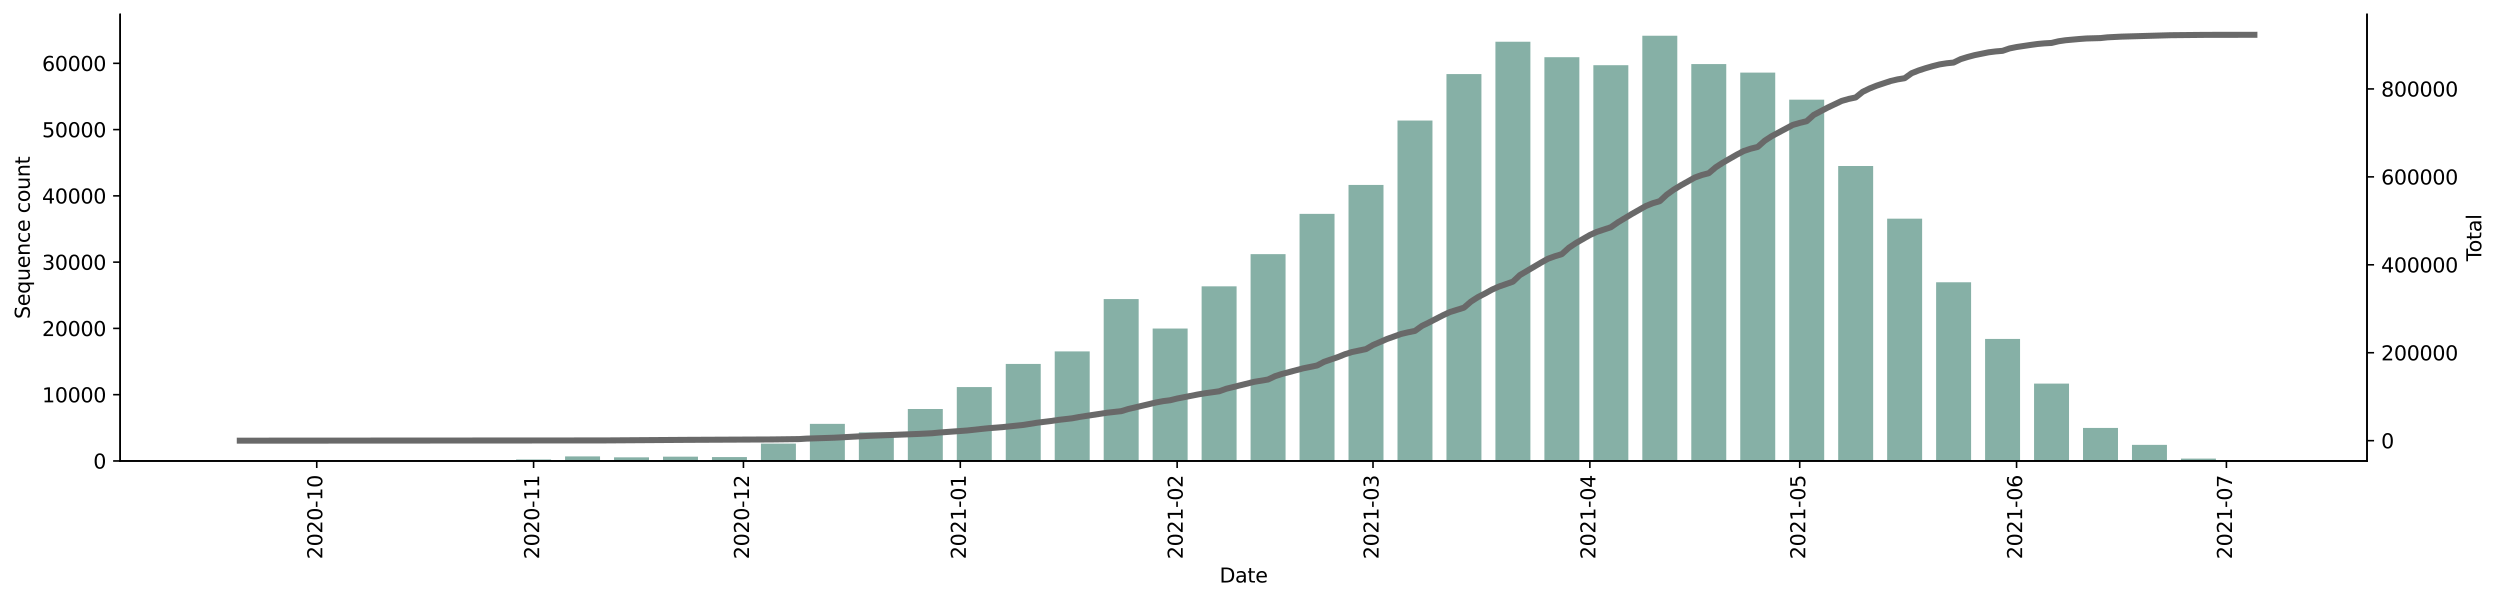 <?xml version="1.0" encoding="utf-8" standalone="no"?>
<!DOCTYPE svg PUBLIC "-//W3C//DTD SVG 1.1//EN"
  "http://www.w3.org/Graphics/SVG/1.1/DTD/svg11.dtd">
<svg height="298.621pt" version="1.1" viewBox="0 0 1241.744 298.621" width="1241.744pt" xmlns="http://www.w3.org/2000/svg" xmlns:xlink="http://www.w3.org/1999/xlink">
 <defs>
  <style type="text/css">*{stroke-linecap:butt;stroke-linejoin:round;}</style>
 </defs>
 <g id="figure_1">
  <g id="patch_1">
   <path d="M 0 298.621 
L 1241.744 298.621 
L 1241.744 0 
L 0 0 
z
" style="fill:#ffffff;"/>
  </g>
  <g id="axes_1">
   <g id="patch_2">
    <path d="M 59.691 228.96 
L 1175.691 228.96 
L 1175.691 7.2 
L 59.691 7.2 
z
" style="fill:#ffffff;"/>
   </g>
   <g id="patch_3">
    <path clip-path="url(#p8d781be48b)" d="M 110.418 228.96 
L 127.79 228.96 
L 127.79 228.95 
L 110.418 228.95 
z
" style="fill:#86b0a6;"/>
   </g>
   <g id="patch_4">
    <path clip-path="url(#p8d781be48b)" d="M 134.739 228.96 
L 152.112 228.96 
L 152.112 228.947 
L 134.739 228.947 
z
" style="fill:#86b0a6;"/>
   </g>
   <g id="patch_5">
    <path clip-path="url(#p8d781be48b)" d="M 159.06 228.96 
L 176.433 228.96 
L 176.433 228.947 
L 159.06 228.947 
z
" style="fill:#86b0a6;"/>
   </g>
   <g id="patch_6">
    <path clip-path="url(#p8d781be48b)" d="M 183.382 228.96 
L 200.754 228.96 
L 200.754 228.937 
L 183.382 228.937 
z
" style="fill:#86b0a6;"/>
   </g>
   <g id="patch_7">
    <path clip-path="url(#p8d781be48b)" d="M 207.703 228.96 
L 225.075 228.96 
L 225.075 228.845 
L 207.703 228.845 
z
" style="fill:#86b0a6;"/>
   </g>
   <g id="patch_8">
    <path clip-path="url(#p8d781be48b)" d="M 232.024 228.96 
L 249.397 228.96 
L 249.397 228.841 
L 232.024 228.841 
z
" style="fill:#86b0a6;"/>
   </g>
   <g id="patch_9">
    <path clip-path="url(#p8d781be48b)" d="M 256.346 228.96 
L 273.718 228.96 
L 273.718 228.223 
L 256.346 228.223 
z
" style="fill:#86b0a6;"/>
   </g>
   <g id="patch_10">
    <path clip-path="url(#p8d781be48b)" d="M 280.667 228.96 
L 298.039 228.96 
L 298.039 226.679 
L 280.667 226.679 
z
" style="fill:#86b0a6;"/>
   </g>
   <g id="patch_11">
    <path clip-path="url(#p8d781be48b)" d="M 304.988 228.96 
L 322.361 228.96 
L 322.361 227.153 
L 304.988 227.153 
z
" style="fill:#86b0a6;"/>
   </g>
   <g id="patch_12">
    <path clip-path="url(#p8d781be48b)" d="M 329.31 228.96 
L 346.682 228.96 
L 346.682 226.824 
L 329.31 226.824 
z
" style="fill:#86b0a6;"/>
   </g>
   <g id="patch_13">
    <path clip-path="url(#p8d781be48b)" d="M 353.631 228.96 
L 371.003 228.96 
L 371.003 227.034 
L 353.631 227.034 
z
" style="fill:#86b0a6;"/>
   </g>
   <g id="patch_14">
    <path clip-path="url(#p8d781be48b)" d="M 377.952 228.96 
L 395.324 228.96 
L 395.324 220.336 
L 377.952 220.336 
z
" style="fill:#86b0a6;"/>
   </g>
   <g id="patch_15">
    <path clip-path="url(#p8d781be48b)" d="M 402.273 228.96 
L 419.646 228.96 
L 419.646 210.54 
L 402.273 210.54 
z
" style="fill:#86b0a6;"/>
   </g>
   <g id="patch_16">
    <path clip-path="url(#p8d781be48b)" d="M 426.595 228.96 
L 443.967 228.96 
L 443.967 214.756 
L 426.595 214.756 
z
" style="fill:#86b0a6;"/>
   </g>
   <g id="patch_17">
    <path clip-path="url(#p8d781be48b)" d="M 450.916 228.96 
L 468.288 228.96 
L 468.288 203.156 
L 450.916 203.156 
z
" style="fill:#86b0a6;"/>
   </g>
   <g id="patch_18">
    <path clip-path="url(#p8d781be48b)" d="M 475.237 228.96 
L 492.61 228.96 
L 492.61 192.254 
L 475.237 192.254 
z
" style="fill:#86b0a6;"/>
   </g>
   <g id="patch_19">
    <path clip-path="url(#p8d781be48b)" d="M 499.559 228.96 
L 516.931 228.96 
L 516.931 180.769 
L 499.559 180.769 
z
" style="fill:#86b0a6;"/>
   </g>
   <g id="patch_20">
    <path clip-path="url(#p8d781be48b)" d="M 523.88 228.96 
L 541.252 228.96 
L 541.252 174.528 
L 523.88 174.528 
z
" style="fill:#86b0a6;"/>
   </g>
   <g id="patch_21">
    <path clip-path="url(#p8d781be48b)" d="M 548.201 228.96 
L 565.574 228.96 
L 565.574 148.54 
L 548.201 148.54 
z
" style="fill:#86b0a6;"/>
   </g>
   <g id="patch_22">
    <path clip-path="url(#p8d781be48b)" d="M 572.523 228.96 
L 589.895 228.96 
L 589.895 163.168 
L 572.523 163.168 
z
" style="fill:#86b0a6;"/>
   </g>
   <g id="patch_23">
    <path clip-path="url(#p8d781be48b)" d="M 596.844 228.96 
L 614.216 228.96 
L 614.216 142.236 
L 596.844 142.236 
z
" style="fill:#86b0a6;"/>
   </g>
   <g id="patch_24">
    <path clip-path="url(#p8d781be48b)" d="M 621.165 228.96 
L 638.537 228.96 
L 638.537 126.229 
L 621.165 126.229 
z
" style="fill:#86b0a6;"/>
   </g>
   <g id="patch_25">
    <path clip-path="url(#p8d781be48b)" d="M 645.486 228.96 
L 662.859 228.96 
L 662.859 106.222 
L 645.486 106.222 
z
" style="fill:#86b0a6;"/>
   </g>
   <g id="patch_26">
    <path clip-path="url(#p8d781be48b)" d="M 669.808 228.96 
L 687.18 228.96 
L 687.18 91.86 
L 669.808 91.86 
z
" style="fill:#86b0a6;"/>
   </g>
   <g id="patch_27">
    <path clip-path="url(#p8d781be48b)" d="M 694.129 228.96 
L 711.501 228.96 
L 711.501 59.878 
L 694.129 59.878 
z
" style="fill:#86b0a6;"/>
   </g>
   <g id="patch_28">
    <path clip-path="url(#p8d781be48b)" d="M 718.45 228.96 
L 735.823 228.96 
L 735.823 36.803 
L 718.45 36.803 
z
" style="fill:#86b0a6;"/>
   </g>
   <g id="patch_29">
    <path clip-path="url(#p8d781be48b)" d="M 742.772 228.96 
L 760.144 228.96 
L 760.144 20.732 
L 742.772 20.732 
z
" style="fill:#86b0a6;"/>
   </g>
   <g id="patch_30">
    <path clip-path="url(#p8d781be48b)" d="M 767.093 228.96 
L 784.465 228.96 
L 784.465 28.422 
L 767.093 28.422 
z
" style="fill:#86b0a6;"/>
   </g>
   <g id="patch_31">
    <path clip-path="url(#p8d781be48b)" d="M 791.414 228.96 
L 808.787 228.96 
L 808.787 32.375 
L 791.414 32.375 
z
" style="fill:#86b0a6;"/>
   </g>
   <g id="patch_32">
    <path clip-path="url(#p8d781be48b)" d="M 815.735 228.96 
L 833.108 228.96 
L 833.108 17.76 
L 815.735 17.76 
z
" style="fill:#86b0a6;"/>
   </g>
   <g id="patch_33">
    <path clip-path="url(#p8d781be48b)" d="M 840.057 228.96 
L 857.429 228.96 
L 857.429 31.822 
L 840.057 31.822 
z
" style="fill:#86b0a6;"/>
   </g>
   <g id="patch_34">
    <path clip-path="url(#p8d781be48b)" d="M 864.378 228.96 
L 881.75 228.96 
L 881.75 36.055 
L 864.378 36.055 
z
" style="fill:#86b0a6;"/>
   </g>
   <g id="patch_35">
    <path clip-path="url(#p8d781be48b)" d="M 888.699 228.96 
L 906.072 228.96 
L 906.072 49.509 
L 888.699 49.509 
z
" style="fill:#86b0a6;"/>
   </g>
   <g id="patch_36">
    <path clip-path="url(#p8d781be48b)" d="M 913.021 228.96 
L 930.393 228.96 
L 930.393 82.465 
L 913.021 82.465 
z
" style="fill:#86b0a6;"/>
   </g>
   <g id="patch_37">
    <path clip-path="url(#p8d781be48b)" d="M 937.342 228.96 
L 954.714 228.96 
L 954.714 108.602 
L 937.342 108.602 
z
" style="fill:#86b0a6;"/>
   </g>
   <g id="patch_38">
    <path clip-path="url(#p8d781be48b)" d="M 961.663 228.96 
L 979.036 228.96 
L 979.036 140.215 
L 961.663 140.215 
z
" style="fill:#86b0a6;"/>
   </g>
   <g id="patch_39">
    <path clip-path="url(#p8d781be48b)" d="M 985.985 228.96 
L 1003.357 228.96 
L 1003.357 168.363 
L 985.985 168.363 
z
" style="fill:#86b0a6;"/>
   </g>
   <g id="patch_40">
    <path clip-path="url(#p8d781be48b)" d="M 1010.306 228.96 
L 1027.678 228.96 
L 1027.678 190.549 
L 1010.306 190.549 
z
" style="fill:#86b0a6;"/>
   </g>
   <g id="patch_41">
    <path clip-path="url(#p8d781be48b)" d="M 1034.627 228.96 
L 1051.999 228.96 
L 1051.999 212.554 
L 1034.627 212.554 
z
" style="fill:#86b0a6;"/>
   </g>
   <g id="patch_42">
    <path clip-path="url(#p8d781be48b)" d="M 1058.948 228.96 
L 1076.321 228.96 
L 1076.321 220.958 
L 1058.948 220.958 
z
" style="fill:#86b0a6;"/>
   </g>
   <g id="patch_43">
    <path clip-path="url(#p8d781be48b)" d="M 1083.27 228.96 
L 1100.642 228.96 
L 1100.642 227.788 
L 1083.27 227.788 
z
" style="fill:#86b0a6;"/>
   </g>
   <g id="patch_44">
    <path clip-path="url(#p8d781be48b)" d="M 1107.591 228.96 
L 1124.963 228.96 
L 1124.963 228.94 
L 1107.591 228.94 
z
" style="fill:#86b0a6;"/>
   </g>
   <g id="matplotlib.axis_1">
    <g id="xtick_1">
     <g id="line2d_1">
      <defs>
       <path d="M 0 0 
L 0 3.5 
" id="mc07819307a" style="stroke:#000000;stroke-width:0.8;"/>
      </defs>
      <g>
       <use style="stroke:#000000;stroke-width:0.8;" x="157.323" xlink:href="#mc07819307a" y="228.96"/>
      </g>
     </g>
     <g id="text_1">
      <!-- 2020-10 -->
      <g transform="translate(160.083 277.743)rotate(-90)scale(0.1 -0.1)">
       <defs>
        <path d="M 1228 531 
L 3431 531 
L 3431 0 
L 469 0 
L 469 531 
Q 828 903 1448 1529 
Q 2069 2156 2228 2338 
Q 2531 2678 2651 2914 
Q 2772 3150 2772 3378 
Q 2772 3750 2511 3984 
Q 2250 4219 1831 4219 
Q 1534 4219 1204 4116 
Q 875 4013 500 3803 
L 500 4441 
Q 881 4594 1212 4672 
Q 1544 4750 1819 4750 
Q 2544 4750 2975 4387 
Q 3406 4025 3406 3419 
Q 3406 3131 3298 2873 
Q 3191 2616 2906 2266 
Q 2828 2175 2409 1742 
Q 1991 1309 1228 531 
z
" id="DejaVuSans-32" transform="scale(0.016)"/>
        <path d="M 2034 4250 
Q 1547 4250 1301 3770 
Q 1056 3291 1056 2328 
Q 1056 1369 1301 889 
Q 1547 409 2034 409 
Q 2525 409 2770 889 
Q 3016 1369 3016 2328 
Q 3016 3291 2770 3770 
Q 2525 4250 2034 4250 
z
M 2034 4750 
Q 2819 4750 3233 4129 
Q 3647 3509 3647 2328 
Q 3647 1150 3233 529 
Q 2819 -91 2034 -91 
Q 1250 -91 836 529 
Q 422 1150 422 2328 
Q 422 3509 836 4129 
Q 1250 4750 2034 4750 
z
" id="DejaVuSans-30" transform="scale(0.016)"/>
        <path d="M 313 2009 
L 1997 2009 
L 1997 1497 
L 313 1497 
L 313 2009 
z
" id="DejaVuSans-2d" transform="scale(0.016)"/>
        <path d="M 794 531 
L 1825 531 
L 1825 4091 
L 703 3866 
L 703 4441 
L 1819 4666 
L 2450 4666 
L 2450 531 
L 3481 531 
L 3481 0 
L 794 0 
L 794 531 
z
" id="DejaVuSans-31" transform="scale(0.016)"/>
       </defs>
       <use xlink:href="#DejaVuSans-32"/>
       <use x="63.623" xlink:href="#DejaVuSans-30"/>
       <use x="127.246" xlink:href="#DejaVuSans-32"/>
       <use x="190.869" xlink:href="#DejaVuSans-30"/>
       <use x="254.492" xlink:href="#DejaVuSans-2d"/>
       <use x="290.576" xlink:href="#DejaVuSans-31"/>
       <use x="354.199" xlink:href="#DejaVuSans-30"/>
      </g>
     </g>
    </g>
    <g id="xtick_2">
     <g id="line2d_2">
      <g>
       <use style="stroke:#000000;stroke-width:0.8;" x="265.032" xlink:href="#mc07819307a" y="228.96"/>
      </g>
     </g>
     <g id="text_2">
      <!-- 2020-11 -->
      <g transform="translate(267.791 277.743)rotate(-90)scale(0.1 -0.1)">
       <use xlink:href="#DejaVuSans-32"/>
       <use x="63.623" xlink:href="#DejaVuSans-30"/>
       <use x="127.246" xlink:href="#DejaVuSans-32"/>
       <use x="190.869" xlink:href="#DejaVuSans-30"/>
       <use x="254.492" xlink:href="#DejaVuSans-2d"/>
       <use x="290.576" xlink:href="#DejaVuSans-31"/>
       <use x="354.199" xlink:href="#DejaVuSans-31"/>
      </g>
     </g>
    </g>
    <g id="xtick_3">
     <g id="line2d_3">
      <g>
       <use style="stroke:#000000;stroke-width:0.8;" x="369.266" xlink:href="#mc07819307a" y="228.96"/>
      </g>
     </g>
     <g id="text_3">
      <!-- 2020-12 -->
      <g transform="translate(372.025 277.743)rotate(-90)scale(0.1 -0.1)">
       <use xlink:href="#DejaVuSans-32"/>
       <use x="63.623" xlink:href="#DejaVuSans-30"/>
       <use x="127.246" xlink:href="#DejaVuSans-32"/>
       <use x="190.869" xlink:href="#DejaVuSans-30"/>
       <use x="254.492" xlink:href="#DejaVuSans-2d"/>
       <use x="290.576" xlink:href="#DejaVuSans-31"/>
       <use x="354.199" xlink:href="#DejaVuSans-32"/>
      </g>
     </g>
    </g>
    <g id="xtick_4">
     <g id="line2d_4">
      <g>
       <use style="stroke:#000000;stroke-width:0.8;" x="476.975" xlink:href="#mc07819307a" y="228.96"/>
      </g>
     </g>
     <g id="text_4">
      <!-- 2021-01 -->
      <g transform="translate(479.734 277.743)rotate(-90)scale(0.1 -0.1)">
       <use xlink:href="#DejaVuSans-32"/>
       <use x="63.623" xlink:href="#DejaVuSans-30"/>
       <use x="127.246" xlink:href="#DejaVuSans-32"/>
       <use x="190.869" xlink:href="#DejaVuSans-31"/>
       <use x="254.492" xlink:href="#DejaVuSans-2d"/>
       <use x="290.576" xlink:href="#DejaVuSans-30"/>
       <use x="354.199" xlink:href="#DejaVuSans-31"/>
      </g>
     </g>
    </g>
    <g id="xtick_5">
     <g id="line2d_5">
      <g>
       <use style="stroke:#000000;stroke-width:0.8;" x="584.683" xlink:href="#mc07819307a" y="228.96"/>
      </g>
     </g>
     <g id="text_5">
      <!-- 2021-02 -->
      <g transform="translate(587.443 277.743)rotate(-90)scale(0.1 -0.1)">
       <use xlink:href="#DejaVuSans-32"/>
       <use x="63.623" xlink:href="#DejaVuSans-30"/>
       <use x="127.246" xlink:href="#DejaVuSans-32"/>
       <use x="190.869" xlink:href="#DejaVuSans-31"/>
       <use x="254.492" xlink:href="#DejaVuSans-2d"/>
       <use x="290.576" xlink:href="#DejaVuSans-30"/>
       <use x="354.199" xlink:href="#DejaVuSans-32"/>
      </g>
     </g>
    </g>
    <g id="xtick_6">
     <g id="line2d_6">
      <g>
       <use style="stroke:#000000;stroke-width:0.8;" x="681.968" xlink:href="#mc07819307a" y="228.96"/>
      </g>
     </g>
     <g id="text_6">
      <!-- 2021-03 -->
      <g transform="translate(684.728 277.743)rotate(-90)scale(0.1 -0.1)">
       <defs>
        <path d="M 2597 2516 
Q 3050 2419 3304 2112 
Q 3559 1806 3559 1356 
Q 3559 666 3084 287 
Q 2609 -91 1734 -91 
Q 1441 -91 1130 -33 
Q 819 25 488 141 
L 488 750 
Q 750 597 1062 519 
Q 1375 441 1716 441 
Q 2309 441 2620 675 
Q 2931 909 2931 1356 
Q 2931 1769 2642 2001 
Q 2353 2234 1838 2234 
L 1294 2234 
L 1294 2753 
L 1863 2753 
Q 2328 2753 2575 2939 
Q 2822 3125 2822 3475 
Q 2822 3834 2567 4026 
Q 2313 4219 1838 4219 
Q 1578 4219 1281 4162 
Q 984 4106 628 3988 
L 628 4550 
Q 988 4650 1302 4700 
Q 1616 4750 1894 4750 
Q 2613 4750 3031 4423 
Q 3450 4097 3450 3541 
Q 3450 3153 3228 2886 
Q 3006 2619 2597 2516 
z
" id="DejaVuSans-33" transform="scale(0.016)"/>
       </defs>
       <use xlink:href="#DejaVuSans-32"/>
       <use x="63.623" xlink:href="#DejaVuSans-30"/>
       <use x="127.246" xlink:href="#DejaVuSans-32"/>
       <use x="190.869" xlink:href="#DejaVuSans-31"/>
       <use x="254.492" xlink:href="#DejaVuSans-2d"/>
       <use x="290.576" xlink:href="#DejaVuSans-30"/>
       <use x="354.199" xlink:href="#DejaVuSans-33"/>
      </g>
     </g>
    </g>
    <g id="xtick_7">
     <g id="line2d_7">
      <g>
       <use style="stroke:#000000;stroke-width:0.8;" x="789.677" xlink:href="#mc07819307a" y="228.96"/>
      </g>
     </g>
     <g id="text_7">
      <!-- 2021-04 -->
      <g transform="translate(792.436 277.743)rotate(-90)scale(0.1 -0.1)">
       <defs>
        <path d="M 2419 4116 
L 825 1625 
L 2419 1625 
L 2419 4116 
z
M 2253 4666 
L 3047 4666 
L 3047 1625 
L 3713 1625 
L 3713 1100 
L 3047 1100 
L 3047 0 
L 2419 0 
L 2419 1100 
L 313 1100 
L 313 1709 
L 2253 4666 
z
" id="DejaVuSans-34" transform="scale(0.016)"/>
       </defs>
       <use xlink:href="#DejaVuSans-32"/>
       <use x="63.623" xlink:href="#DejaVuSans-30"/>
       <use x="127.246" xlink:href="#DejaVuSans-32"/>
       <use x="190.869" xlink:href="#DejaVuSans-31"/>
       <use x="254.492" xlink:href="#DejaVuSans-2d"/>
       <use x="290.576" xlink:href="#DejaVuSans-30"/>
       <use x="354.199" xlink:href="#DejaVuSans-34"/>
      </g>
     </g>
    </g>
    <g id="xtick_8">
     <g id="line2d_8">
      <g>
       <use style="stroke:#000000;stroke-width:0.8;" x="893.911" xlink:href="#mc07819307a" y="228.96"/>
      </g>
     </g>
     <g id="text_8">
      <!-- 2021-05 -->
      <g transform="translate(896.67 277.743)rotate(-90)scale(0.1 -0.1)">
       <defs>
        <path d="M 691 4666 
L 3169 4666 
L 3169 4134 
L 1269 4134 
L 1269 2991 
Q 1406 3038 1543 3061 
Q 1681 3084 1819 3084 
Q 2600 3084 3056 2656 
Q 3513 2228 3513 1497 
Q 3513 744 3044 326 
Q 2575 -91 1722 -91 
Q 1428 -91 1123 -41 
Q 819 9 494 109 
L 494 744 
Q 775 591 1075 516 
Q 1375 441 1709 441 
Q 2250 441 2565 725 
Q 2881 1009 2881 1497 
Q 2881 1984 2565 2268 
Q 2250 2553 1709 2553 
Q 1456 2553 1204 2497 
Q 953 2441 691 2322 
L 691 4666 
z
" id="DejaVuSans-35" transform="scale(0.016)"/>
       </defs>
       <use xlink:href="#DejaVuSans-32"/>
       <use x="63.623" xlink:href="#DejaVuSans-30"/>
       <use x="127.246" xlink:href="#DejaVuSans-32"/>
       <use x="190.869" xlink:href="#DejaVuSans-31"/>
       <use x="254.492" xlink:href="#DejaVuSans-2d"/>
       <use x="290.576" xlink:href="#DejaVuSans-30"/>
       <use x="354.199" xlink:href="#DejaVuSans-35"/>
      </g>
     </g>
    </g>
    <g id="xtick_9">
     <g id="line2d_9">
      <g>
       <use style="stroke:#000000;stroke-width:0.8;" x="1001.62" xlink:href="#mc07819307a" y="228.96"/>
      </g>
     </g>
     <g id="text_9">
      <!-- 2021-06 -->
      <g transform="translate(1004.379 277.743)rotate(-90)scale(0.1 -0.1)">
       <defs>
        <path d="M 2113 2584 
Q 1688 2584 1439 2293 
Q 1191 2003 1191 1497 
Q 1191 994 1439 701 
Q 1688 409 2113 409 
Q 2538 409 2786 701 
Q 3034 994 3034 1497 
Q 3034 2003 2786 2293 
Q 2538 2584 2113 2584 
z
M 3366 4563 
L 3366 3988 
Q 3128 4100 2886 4159 
Q 2644 4219 2406 4219 
Q 1781 4219 1451 3797 
Q 1122 3375 1075 2522 
Q 1259 2794 1537 2939 
Q 1816 3084 2150 3084 
Q 2853 3084 3261 2657 
Q 3669 2231 3669 1497 
Q 3669 778 3244 343 
Q 2819 -91 2113 -91 
Q 1303 -91 875 529 
Q 447 1150 447 2328 
Q 447 3434 972 4092 
Q 1497 4750 2381 4750 
Q 2619 4750 2861 4703 
Q 3103 4656 3366 4563 
z
" id="DejaVuSans-36" transform="scale(0.016)"/>
       </defs>
       <use xlink:href="#DejaVuSans-32"/>
       <use x="63.623" xlink:href="#DejaVuSans-30"/>
       <use x="127.246" xlink:href="#DejaVuSans-32"/>
       <use x="190.869" xlink:href="#DejaVuSans-31"/>
       <use x="254.492" xlink:href="#DejaVuSans-2d"/>
       <use x="290.576" xlink:href="#DejaVuSans-30"/>
       <use x="354.199" xlink:href="#DejaVuSans-36"/>
      </g>
     </g>
    </g>
    <g id="xtick_10">
     <g id="line2d_10">
      <g>
       <use style="stroke:#000000;stroke-width:0.8;" x="1105.854" xlink:href="#mc07819307a" y="228.96"/>
      </g>
     </g>
     <g id="text_10">
      <!-- 2021-07 -->
      <g transform="translate(1108.613 277.743)rotate(-90)scale(0.1 -0.1)">
       <defs>
        <path d="M 525 4666 
L 3525 4666 
L 3525 4397 
L 1831 0 
L 1172 0 
L 2766 4134 
L 525 4134 
L 525 4666 
z
" id="DejaVuSans-37" transform="scale(0.016)"/>
       </defs>
       <use xlink:href="#DejaVuSans-32"/>
       <use x="63.623" xlink:href="#DejaVuSans-30"/>
       <use x="127.246" xlink:href="#DejaVuSans-32"/>
       <use x="190.869" xlink:href="#DejaVuSans-31"/>
       <use x="254.492" xlink:href="#DejaVuSans-2d"/>
       <use x="290.576" xlink:href="#DejaVuSans-30"/>
       <use x="354.199" xlink:href="#DejaVuSans-37"/>
      </g>
     </g>
    </g>
    <g id="text_11">
     <!-- Date -->
     <g transform="translate(605.74 289.341)scale(0.1 -0.1)">
      <defs>
       <path d="M 1259 4147 
L 1259 519 
L 2022 519 
Q 2988 519 3436 956 
Q 3884 1394 3884 2338 
Q 3884 3275 3436 3711 
Q 2988 4147 2022 4147 
L 1259 4147 
z
M 628 4666 
L 1925 4666 
Q 3281 4666 3915 4102 
Q 4550 3538 4550 2338 
Q 4550 1131 3912 565 
Q 3275 0 1925 0 
L 628 0 
L 628 4666 
z
" id="DejaVuSans-44" transform="scale(0.016)"/>
       <path d="M 2194 1759 
Q 1497 1759 1228 1600 
Q 959 1441 959 1056 
Q 959 750 1161 570 
Q 1363 391 1709 391 
Q 2188 391 2477 730 
Q 2766 1069 2766 1631 
L 2766 1759 
L 2194 1759 
z
M 3341 1997 
L 3341 0 
L 2766 0 
L 2766 531 
Q 2569 213 2275 61 
Q 1981 -91 1556 -91 
Q 1019 -91 701 211 
Q 384 513 384 1019 
Q 384 1609 779 1909 
Q 1175 2209 1959 2209 
L 2766 2209 
L 2766 2266 
Q 2766 2663 2505 2880 
Q 2244 3097 1772 3097 
Q 1472 3097 1187 3025 
Q 903 2953 641 2809 
L 641 3341 
Q 956 3463 1253 3523 
Q 1550 3584 1831 3584 
Q 2591 3584 2966 3190 
Q 3341 2797 3341 1997 
z
" id="DejaVuSans-61" transform="scale(0.016)"/>
       <path d="M 1172 4494 
L 1172 3500 
L 2356 3500 
L 2356 3053 
L 1172 3053 
L 1172 1153 
Q 1172 725 1289 603 
Q 1406 481 1766 481 
L 2356 481 
L 2356 0 
L 1766 0 
Q 1100 0 847 248 
Q 594 497 594 1153 
L 594 3053 
L 172 3053 
L 172 3500 
L 594 3500 
L 594 4494 
L 1172 4494 
z
" id="DejaVuSans-74" transform="scale(0.016)"/>
       <path d="M 3597 1894 
L 3597 1613 
L 953 1613 
Q 991 1019 1311 708 
Q 1631 397 2203 397 
Q 2534 397 2845 478 
Q 3156 559 3463 722 
L 3463 178 
Q 3153 47 2828 -22 
Q 2503 -91 2169 -91 
Q 1331 -91 842 396 
Q 353 884 353 1716 
Q 353 2575 817 3079 
Q 1281 3584 2069 3584 
Q 2775 3584 3186 3129 
Q 3597 2675 3597 1894 
z
M 3022 2063 
Q 3016 2534 2758 2815 
Q 2500 3097 2075 3097 
Q 1594 3097 1305 2825 
Q 1016 2553 972 2059 
L 3022 2063 
z
" id="DejaVuSans-65" transform="scale(0.016)"/>
      </defs>
      <use xlink:href="#DejaVuSans-44"/>
      <use x="77.002" xlink:href="#DejaVuSans-61"/>
      <use x="138.281" xlink:href="#DejaVuSans-74"/>
      <use x="177.49" xlink:href="#DejaVuSans-65"/>
     </g>
    </g>
   </g>
   <g id="matplotlib.axis_2">
    <g id="ytick_1">
     <g id="line2d_11">
      <defs>
       <path d="M 0 0 
L -3.5 0 
" id="mb9ace1a75c" style="stroke:#000000;stroke-width:0.8;"/>
      </defs>
      <g>
       <use style="stroke:#000000;stroke-width:0.8;" x="59.691" xlink:href="#mb9ace1a75c" y="228.96"/>
      </g>
     </g>
     <g id="text_12">
      <!-- 0 -->
      <g transform="translate(46.328 232.759)scale(0.1 -0.1)">
       <use xlink:href="#DejaVuSans-30"/>
      </g>
     </g>
    </g>
    <g id="ytick_2">
     <g id="line2d_12">
      <g>
       <use style="stroke:#000000;stroke-width:0.8;" x="59.691" xlink:href="#mb9ace1a75c" y="196.043"/>
      </g>
     </g>
     <g id="text_13">
      <!-- 10000 -->
      <g transform="translate(20.878 199.842)scale(0.1 -0.1)">
       <use xlink:href="#DejaVuSans-31"/>
       <use x="63.623" xlink:href="#DejaVuSans-30"/>
       <use x="127.246" xlink:href="#DejaVuSans-30"/>
       <use x="190.869" xlink:href="#DejaVuSans-30"/>
       <use x="254.492" xlink:href="#DejaVuSans-30"/>
      </g>
     </g>
    </g>
    <g id="ytick_3">
     <g id="line2d_13">
      <g>
       <use style="stroke:#000000;stroke-width:0.8;" x="59.691" xlink:href="#mb9ace1a75c" y="163.126"/>
      </g>
     </g>
     <g id="text_14">
      <!-- 20000 -->
      <g transform="translate(20.878 166.925)scale(0.1 -0.1)">
       <use xlink:href="#DejaVuSans-32"/>
       <use x="63.623" xlink:href="#DejaVuSans-30"/>
       <use x="127.246" xlink:href="#DejaVuSans-30"/>
       <use x="190.869" xlink:href="#DejaVuSans-30"/>
       <use x="254.492" xlink:href="#DejaVuSans-30"/>
      </g>
     </g>
    </g>
    <g id="ytick_4">
     <g id="line2d_14">
      <g>
       <use style="stroke:#000000;stroke-width:0.8;" x="59.691" xlink:href="#mb9ace1a75c" y="130.208"/>
      </g>
     </g>
     <g id="text_15">
      <!-- 30000 -->
      <g transform="translate(20.878 134.008)scale(0.1 -0.1)">
       <use xlink:href="#DejaVuSans-33"/>
       <use x="63.623" xlink:href="#DejaVuSans-30"/>
       <use x="127.246" xlink:href="#DejaVuSans-30"/>
       <use x="190.869" xlink:href="#DejaVuSans-30"/>
       <use x="254.492" xlink:href="#DejaVuSans-30"/>
      </g>
     </g>
    </g>
    <g id="ytick_5">
     <g id="line2d_15">
      <g>
       <use style="stroke:#000000;stroke-width:0.8;" x="59.691" xlink:href="#mb9ace1a75c" y="97.291"/>
      </g>
     </g>
     <g id="text_16">
      <!-- 40000 -->
      <g transform="translate(20.878 101.09)scale(0.1 -0.1)">
       <use xlink:href="#DejaVuSans-34"/>
       <use x="63.623" xlink:href="#DejaVuSans-30"/>
       <use x="127.246" xlink:href="#DejaVuSans-30"/>
       <use x="190.869" xlink:href="#DejaVuSans-30"/>
       <use x="254.492" xlink:href="#DejaVuSans-30"/>
      </g>
     </g>
    </g>
    <g id="ytick_6">
     <g id="line2d_16">
      <g>
       <use style="stroke:#000000;stroke-width:0.8;" x="59.691" xlink:href="#mb9ace1a75c" y="64.374"/>
      </g>
     </g>
     <g id="text_17">
      <!-- 50000 -->
      <g transform="translate(20.878 68.173)scale(0.1 -0.1)">
       <use xlink:href="#DejaVuSans-35"/>
       <use x="63.623" xlink:href="#DejaVuSans-30"/>
       <use x="127.246" xlink:href="#DejaVuSans-30"/>
       <use x="190.869" xlink:href="#DejaVuSans-30"/>
       <use x="254.492" xlink:href="#DejaVuSans-30"/>
      </g>
     </g>
    </g>
    <g id="ytick_7">
     <g id="line2d_17">
      <g>
       <use style="stroke:#000000;stroke-width:0.8;" x="59.691" xlink:href="#mb9ace1a75c" y="31.457"/>
      </g>
     </g>
     <g id="text_18">
      <!-- 60000 -->
      <g transform="translate(20.878 35.256)scale(0.1 -0.1)">
       <use xlink:href="#DejaVuSans-36"/>
       <use x="63.623" xlink:href="#DejaVuSans-30"/>
       <use x="127.246" xlink:href="#DejaVuSans-30"/>
       <use x="190.869" xlink:href="#DejaVuSans-30"/>
       <use x="254.492" xlink:href="#DejaVuSans-30"/>
      </g>
     </g>
    </g>
    <g id="text_19">
     <!-- Sequence count -->
     <g transform="translate(14.798 158.44)rotate(-90)scale(0.1 -0.1)">
      <defs>
       <path d="M 3425 4513 
L 3425 3897 
Q 3066 4069 2747 4153 
Q 2428 4238 2131 4238 
Q 1616 4238 1336 4038 
Q 1056 3838 1056 3469 
Q 1056 3159 1242 3001 
Q 1428 2844 1947 2747 
L 2328 2669 
Q 3034 2534 3370 2195 
Q 3706 1856 3706 1288 
Q 3706 609 3251 259 
Q 2797 -91 1919 -91 
Q 1588 -91 1214 -16 
Q 841 59 441 206 
L 441 856 
Q 825 641 1194 531 
Q 1563 422 1919 422 
Q 2459 422 2753 634 
Q 3047 847 3047 1241 
Q 3047 1584 2836 1778 
Q 2625 1972 2144 2069 
L 1759 2144 
Q 1053 2284 737 2584 
Q 422 2884 422 3419 
Q 422 4038 858 4394 
Q 1294 4750 2059 4750 
Q 2388 4750 2728 4690 
Q 3069 4631 3425 4513 
z
" id="DejaVuSans-53" transform="scale(0.016)"/>
       <path d="M 947 1747 
Q 947 1113 1208 752 
Q 1469 391 1925 391 
Q 2381 391 2643 752 
Q 2906 1113 2906 1747 
Q 2906 2381 2643 2742 
Q 2381 3103 1925 3103 
Q 1469 3103 1208 2742 
Q 947 2381 947 1747 
z
M 2906 525 
Q 2725 213 2448 61 
Q 2172 -91 1784 -91 
Q 1150 -91 751 415 
Q 353 922 353 1747 
Q 353 2572 751 3078 
Q 1150 3584 1784 3584 
Q 2172 3584 2448 3432 
Q 2725 3281 2906 2969 
L 2906 3500 
L 3481 3500 
L 3481 -1331 
L 2906 -1331 
L 2906 525 
z
" id="DejaVuSans-71" transform="scale(0.016)"/>
       <path d="M 544 1381 
L 544 3500 
L 1119 3500 
L 1119 1403 
Q 1119 906 1312 657 
Q 1506 409 1894 409 
Q 2359 409 2629 706 
Q 2900 1003 2900 1516 
L 2900 3500 
L 3475 3500 
L 3475 0 
L 2900 0 
L 2900 538 
Q 2691 219 2414 64 
Q 2138 -91 1772 -91 
Q 1169 -91 856 284 
Q 544 659 544 1381 
z
M 1991 3584 
L 1991 3584 
z
" id="DejaVuSans-75" transform="scale(0.016)"/>
       <path d="M 3513 2113 
L 3513 0 
L 2938 0 
L 2938 2094 
Q 2938 2591 2744 2837 
Q 2550 3084 2163 3084 
Q 1697 3084 1428 2787 
Q 1159 2491 1159 1978 
L 1159 0 
L 581 0 
L 581 3500 
L 1159 3500 
L 1159 2956 
Q 1366 3272 1645 3428 
Q 1925 3584 2291 3584 
Q 2894 3584 3203 3211 
Q 3513 2838 3513 2113 
z
" id="DejaVuSans-6e" transform="scale(0.016)"/>
       <path d="M 3122 3366 
L 3122 2828 
Q 2878 2963 2633 3030 
Q 2388 3097 2138 3097 
Q 1578 3097 1268 2742 
Q 959 2388 959 1747 
Q 959 1106 1268 751 
Q 1578 397 2138 397 
Q 2388 397 2633 464 
Q 2878 531 3122 666 
L 3122 134 
Q 2881 22 2623 -34 
Q 2366 -91 2075 -91 
Q 1284 -91 818 406 
Q 353 903 353 1747 
Q 353 2603 823 3093 
Q 1294 3584 2113 3584 
Q 2378 3584 2631 3529 
Q 2884 3475 3122 3366 
z
" id="DejaVuSans-63" transform="scale(0.016)"/>
       <path id="DejaVuSans-20" transform="scale(0.016)"/>
       <path d="M 1959 3097 
Q 1497 3097 1228 2736 
Q 959 2375 959 1747 
Q 959 1119 1226 758 
Q 1494 397 1959 397 
Q 2419 397 2687 759 
Q 2956 1122 2956 1747 
Q 2956 2369 2687 2733 
Q 2419 3097 1959 3097 
z
M 1959 3584 
Q 2709 3584 3137 3096 
Q 3566 2609 3566 1747 
Q 3566 888 3137 398 
Q 2709 -91 1959 -91 
Q 1206 -91 779 398 
Q 353 888 353 1747 
Q 353 2609 779 3096 
Q 1206 3584 1959 3584 
z
" id="DejaVuSans-6f" transform="scale(0.016)"/>
      </defs>
      <use xlink:href="#DejaVuSans-53"/>
      <use x="63.477" xlink:href="#DejaVuSans-65"/>
      <use x="125" xlink:href="#DejaVuSans-71"/>
      <use x="188.477" xlink:href="#DejaVuSans-75"/>
      <use x="251.855" xlink:href="#DejaVuSans-65"/>
      <use x="313.379" xlink:href="#DejaVuSans-6e"/>
      <use x="376.758" xlink:href="#DejaVuSans-63"/>
      <use x="431.738" xlink:href="#DejaVuSans-65"/>
      <use x="493.262" xlink:href="#DejaVuSans-20"/>
      <use x="525.049" xlink:href="#DejaVuSans-63"/>
      <use x="580.029" xlink:href="#DejaVuSans-6f"/>
      <use x="641.211" xlink:href="#DejaVuSans-75"/>
      <use x="704.59" xlink:href="#DejaVuSans-6e"/>
      <use x="767.969" xlink:href="#DejaVuSans-74"/>
     </g>
    </g>
   </g>
   <g id="patch_45">
    <path d="M 59.691 228.96 
L 59.691 7.2 
" style="fill:none;stroke:#000000;stroke-linecap:square;stroke-linejoin:miter;stroke-width:0.8;"/>
   </g>
   <g id="patch_46">
    <path d="M 1175.691 228.96 
L 1175.691 7.2 
" style="fill:none;stroke:#000000;stroke-linecap:square;stroke-linejoin:miter;stroke-width:0.8;"/>
   </g>
   <g id="patch_47">
    <path d="M 59.691 228.96 
L 1175.691 228.96 
" style="fill:none;stroke:#000000;stroke-linecap:square;stroke-linejoin:miter;stroke-width:0.8;"/>
   </g>
  </g>
  <g id="axes_2">
   <g id="matplotlib.axis_3">
    <g id="ytick_8">
     <g id="line2d_18">
      <defs>
       <path d="M 0 0 
L 3.5 0 
" id="me99cf1dfe9" style="stroke:#000000;stroke-width:0.8;"/>
      </defs>
      <g>
       <use style="stroke:#000000;stroke-width:0.8;" x="1175.691" xlink:href="#me99cf1dfe9" y="218.88"/>
      </g>
     </g>
     <g id="text_20">
      <!-- 0 -->
      <g transform="translate(1182.691 222.679)scale(0.1 -0.1)">
       <use xlink:href="#DejaVuSans-30"/>
      </g>
     </g>
    </g>
    <g id="ytick_9">
     <g id="line2d_19">
      <g>
       <use style="stroke:#000000;stroke-width:0.8;" x="1175.691" xlink:href="#me99cf1dfe9" y="175.201"/>
      </g>
     </g>
     <g id="text_21">
      <!-- 200000 -->
      <g transform="translate(1182.691 179)scale(0.1 -0.1)">
       <use xlink:href="#DejaVuSans-32"/>
       <use x="63.623" xlink:href="#DejaVuSans-30"/>
       <use x="127.246" xlink:href="#DejaVuSans-30"/>
       <use x="190.869" xlink:href="#DejaVuSans-30"/>
       <use x="254.492" xlink:href="#DejaVuSans-30"/>
       <use x="318.115" xlink:href="#DejaVuSans-30"/>
      </g>
     </g>
    </g>
    <g id="ytick_10">
     <g id="line2d_20">
      <g>
       <use style="stroke:#000000;stroke-width:0.8;" x="1175.691" xlink:href="#me99cf1dfe9" y="131.521"/>
      </g>
     </g>
     <g id="text_22">
      <!-- 400000 -->
      <g transform="translate(1182.691 135.321)scale(0.1 -0.1)">
       <use xlink:href="#DejaVuSans-34"/>
       <use x="63.623" xlink:href="#DejaVuSans-30"/>
       <use x="127.246" xlink:href="#DejaVuSans-30"/>
       <use x="190.869" xlink:href="#DejaVuSans-30"/>
       <use x="254.492" xlink:href="#DejaVuSans-30"/>
       <use x="318.115" xlink:href="#DejaVuSans-30"/>
      </g>
     </g>
    </g>
    <g id="ytick_11">
     <g id="line2d_21">
      <g>
       <use style="stroke:#000000;stroke-width:0.8;" x="1175.691" xlink:href="#me99cf1dfe9" y="87.842"/>
      </g>
     </g>
     <g id="text_23">
      <!-- 600000 -->
      <g transform="translate(1182.691 91.641)scale(0.1 -0.1)">
       <use xlink:href="#DejaVuSans-36"/>
       <use x="63.623" xlink:href="#DejaVuSans-30"/>
       <use x="127.246" xlink:href="#DejaVuSans-30"/>
       <use x="190.869" xlink:href="#DejaVuSans-30"/>
       <use x="254.492" xlink:href="#DejaVuSans-30"/>
       <use x="318.115" xlink:href="#DejaVuSans-30"/>
      </g>
     </g>
    </g>
    <g id="ytick_12">
     <g id="line2d_22">
      <g>
       <use style="stroke:#000000;stroke-width:0.8;" x="1175.691" xlink:href="#me99cf1dfe9" y="44.163"/>
      </g>
     </g>
     <g id="text_24">
      <!-- 800000 -->
      <g transform="translate(1182.691 47.962)scale(0.1 -0.1)">
       <defs>
        <path d="M 2034 2216 
Q 1584 2216 1326 1975 
Q 1069 1734 1069 1313 
Q 1069 891 1326 650 
Q 1584 409 2034 409 
Q 2484 409 2743 651 
Q 3003 894 3003 1313 
Q 3003 1734 2745 1975 
Q 2488 2216 2034 2216 
z
M 1403 2484 
Q 997 2584 770 2862 
Q 544 3141 544 3541 
Q 544 4100 942 4425 
Q 1341 4750 2034 4750 
Q 2731 4750 3128 4425 
Q 3525 4100 3525 3541 
Q 3525 3141 3298 2862 
Q 3072 2584 2669 2484 
Q 3125 2378 3379 2068 
Q 3634 1759 3634 1313 
Q 3634 634 3220 271 
Q 2806 -91 2034 -91 
Q 1263 -91 848 271 
Q 434 634 434 1313 
Q 434 1759 690 2068 
Q 947 2378 1403 2484 
z
M 1172 3481 
Q 1172 3119 1398 2916 
Q 1625 2713 2034 2713 
Q 2441 2713 2670 2916 
Q 2900 3119 2900 3481 
Q 2900 3844 2670 4047 
Q 2441 4250 2034 4250 
Q 1625 4250 1398 4047 
Q 1172 3844 1172 3481 
z
" id="DejaVuSans-38" transform="scale(0.016)"/>
       </defs>
       <use xlink:href="#DejaVuSans-38"/>
       <use x="63.623" xlink:href="#DejaVuSans-30"/>
       <use x="127.246" xlink:href="#DejaVuSans-30"/>
       <use x="190.869" xlink:href="#DejaVuSans-30"/>
       <use x="254.492" xlink:href="#DejaVuSans-30"/>
       <use x="318.115" xlink:href="#DejaVuSans-30"/>
      </g>
     </g>
    </g>
    <g id="text_25">
     <!-- Total -->
     <g transform="translate(1232.464 129.757)rotate(-90)scale(0.1 -0.1)">
      <defs>
       <path d="M -19 4666 
L 3928 4666 
L 3928 4134 
L 2272 4134 
L 2272 0 
L 1638 0 
L 1638 4134 
L -19 4134 
L -19 4666 
z
" id="DejaVuSans-54" transform="scale(0.016)"/>
       <path d="M 603 4863 
L 1178 4863 
L 1178 0 
L 603 0 
L 603 4863 
z
" id="DejaVuSans-6c" transform="scale(0.016)"/>
      </defs>
      <use xlink:href="#DejaVuSans-54"/>
      <use x="44.084" xlink:href="#DejaVuSans-6f"/>
      <use x="105.266" xlink:href="#DejaVuSans-74"/>
      <use x="144.475" xlink:href="#DejaVuSans-61"/>
      <use x="205.754" xlink:href="#DejaVuSans-6c"/>
     </g>
    </g>
   </g>
   <g id="line2d_23">
    <path clip-path="url(#p8d781be48b)" d="M 119.104 218.88 
L 299.777 218.762 
L 341.47 218.474 
L 383.164 218.271 
L 393.587 218.131 
L 397.062 218.085 
L 400.536 217.862 
L 414.434 217.407 
L 424.857 216.84 
L 431.806 216.477 
L 456.128 215.534 
L 463.077 215.184 
L 466.551 214.836 
L 480.449 213.822 
L 487.398 213.058 
L 490.872 212.7 
L 497.821 212.164 
L 508.245 211.068 
L 515.194 209.952 
L 522.143 209.1 
L 525.617 208.572 
L 532.566 207.773 
L 536.041 207.112 
L 549.938 204.994 
L 556.887 204.226 
L 560.362 203.17 
L 574.26 199.897 
L 577.734 199.243 
L 581.209 198.806 
L 584.683 197.947 
L 595.107 195.908 
L 598.581 195.324 
L 605.53 194.363 
L 609.004 193.112 
L 622.902 189.667 
L 629.851 188.503 
L 633.326 186.846 
L 636.8 185.726 
L 647.224 182.962 
L 654.173 181.543 
L 657.647 179.723 
L 664.596 177.334 
L 668.07 175.934 
L 671.545 174.85 
L 678.494 173.393 
L 681.968 171.37 
L 688.917 168.375 
L 695.866 165.897 
L 699.341 165.068 
L 702.815 164.362 
L 706.29 161.871 
L 709.764 160.178 
L 716.713 156.596 
L 720.188 154.988 
L 727.136 152.811 
L 730.611 149.802 
L 734.085 147.573 
L 737.56 145.807 
L 741.034 143.876 
L 744.509 142.329 
L 751.458 139.904 
L 754.932 136.631 
L 765.356 130.486 
L 768.83 128.541 
L 772.305 127.285 
L 775.779 126.214 
L 779.254 123.063 
L 782.728 120.742 
L 789.677 116.737 
L 793.151 115.171 
L 800.1 112.873 
L 803.575 110.453 
L 810.524 106.277 
L 817.473 102.329 
L 820.947 100.937 
L 824.422 99.896 
L 827.896 96.674 
L 831.371 94.181 
L 834.845 92.08 
L 841.794 88.19 
L 845.268 86.925 
L 848.743 86.026 
L 852.217 83.075 
L 855.692 80.82 
L 862.641 76.827 
L 866.115 75.003 
L 869.59 73.845 
L 873.064 72.971 
L 876.539 69.886 
L 880.013 67.628 
L 890.437 62.063 
L 893.911 61.047 
L 897.386 60.201 
L 900.86 57.08 
L 907.809 53.428 
L 914.758 50.133 
L 918.232 49.14 
L 921.707 48.409 
L 925.181 45.612 
L 928.656 43.924 
L 932.13 42.543 
L 939.079 40.235 
L 942.554 39.421 
L 946.028 38.85 
L 949.503 36.369 
L 952.977 34.995 
L 956.452 33.866 
L 959.926 32.866 
L 963.4 31.986 
L 966.875 31.435 
L 970.349 31.075 
L 973.824 29.386 
L 977.298 28.31 
L 980.773 27.393 
L 987.722 25.985 
L 991.196 25.547 
L 994.671 25.249 
L 998.145 24.057 
L 1001.62 23.36 
L 1008.569 22.323 
L 1012.043 21.846 
L 1015.518 21.527 
L 1018.992 21.33 
L 1022.466 20.5 
L 1025.941 19.988 
L 1032.89 19.363 
L 1036.364 19.108 
L 1043.313 18.914 
L 1046.788 18.543 
L 1053.737 18.194 
L 1078.058 17.489 
L 1095.43 17.317 
L 1119.752 17.28 
L 1119.752 17.28 
" style="fill:none;stroke:#696969;stroke-linecap:square;stroke-width:3;"/>
   </g>
   <g id="patch_48">
    <path d="M 59.691 228.96 
L 59.691 7.2 
" style="fill:none;stroke:#000000;stroke-linecap:square;stroke-linejoin:miter;stroke-width:0.8;"/>
   </g>
   <g id="patch_49">
    <path d="M 1175.691 228.96 
L 1175.691 7.2 
" style="fill:none;stroke:#000000;stroke-linecap:square;stroke-linejoin:miter;stroke-width:0.8;"/>
   </g>
   <g id="patch_50">
    <path d="M 59.691 228.96 
L 1175.691 228.96 
" style="fill:none;stroke:#000000;stroke-linecap:square;stroke-linejoin:miter;stroke-width:0.8;"/>
   </g>
  </g>
 </g>
 <defs>
  <clipPath id="p8d781be48b">
   <rect height="221.76" width="1116" x="59.691" y="7.2"/>
  </clipPath>
 </defs>
</svg>
